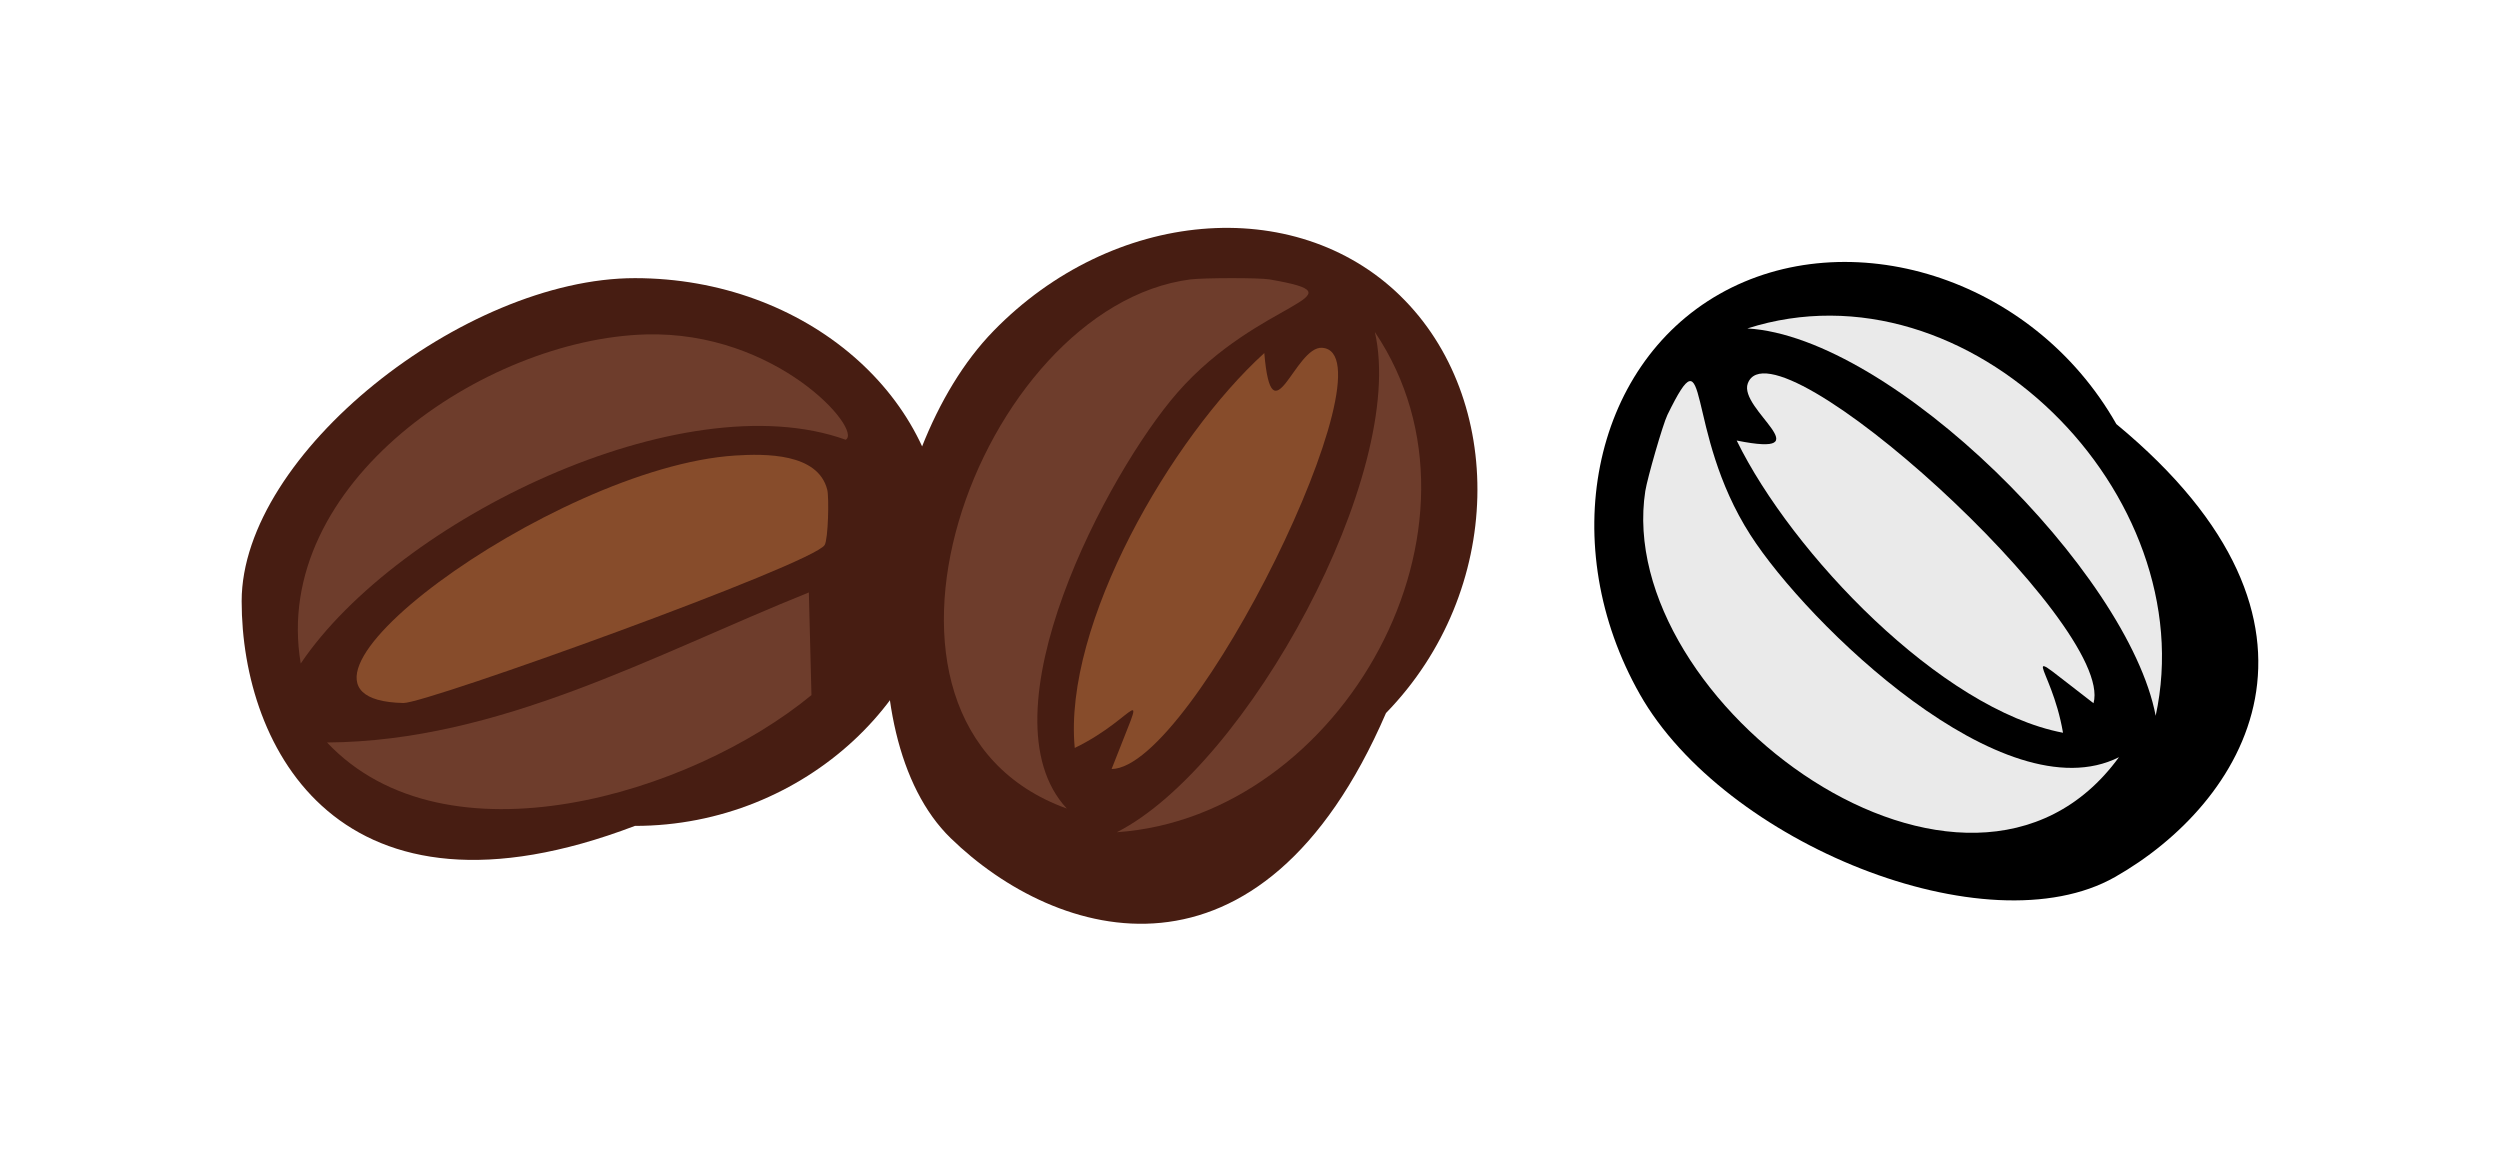 <?xml version="1.0" encoding="UTF-8" standalone="no"?>
<svg
   width="89"
   height="41"
   viewBox="0 0 89 41"
   fill="none"
   version="1.1"
   id="svg12"
   sodipodi:docname="loading_coffee_2.svg"
   inkscape:version="1.3 (0e150ed, 2023-07-21)"
   inkscape:export-filename="loading_coffee_2.png"
   inkscape:export-xdpi="194.1573"
   inkscape:export-ydpi="194.1573"
   xmlns:inkscape="http://www.inkscape.org/namespaces/inkscape"
   xmlns:sodipodi="http://sodipodi.sourceforge.net/DTD/sodipodi-0.dtd"
   xmlns="http://www.w3.org/2000/svg"
   xmlns:svg="http://www.w3.org/2000/svg">
  <defs
     id="defs12" />
  <sodipodi:namedview
     id="namedview12"
     pagecolor="#ffffff"
     bordercolor="#999999"
     borderopacity="1"
     inkscape:showpageshadow="0"
     inkscape:pageopacity="0"
     inkscape:pagecheckerboard="0"
     inkscape:deskcolor="#d1d1d1"
     inkscape:zoom="8.5408965"
     inkscape:cx="40.042635"
     inkscape:cy="21.719031"
     inkscape:current-layer="svg12"
     showgrid="false" />
  <g
     id="g13"
     transform="translate(-1.397,0.902)">
    <path
       d="m 51.244,9.626 c 3.76,3.659 3.732,10.504 -0.506,14.857 -4.457,10.314 -11.737,8.113 -15.497,4.453 -3.76,-3.659 -2.714,-13.7 1.523,-18.054 4.237,-4.354 10.72,-4.916 14.48,-1.257 z"
       fill="#471d12"
       id="path1" />
    <path
       d="m 43.781,9.045 c 0.434,-0.057 2.448,-0.063 2.812,0 3.489,0.606 -0.362,0.691 -3.28,4.03 -2.47,2.827 -7.055,11.454 -3.937,14.808 -8.589,-3.101 -3.145,-17.864 4.405,-18.839 z"
       fill="#6e3d2c"
       id="path2" />
    <path
       d="m 48.468,11.48 c 2.624,0.186 -4.583,14.965 -7.498,14.995 1.336,-3.438 0.971,-1.856 -1.312,-0.75 -0.419,-4.405 3.442,-11.055 6.748,-14.058 0.268,3.157 1.086,-0.257 2.062,-0.188 z"
       fill="#874c2b"
       id="path3" />
    <path
       d="M 50.342,10.918 C 54.973,17.8 49.195,28.169 41.157,28.725 45.787,26.37 51.497,15.943 50.342,10.918 Z"
       fill="#6e3d2c"
       id="path4" />
    <g
       id="g12"
       transform="translate(-6.515)">
      <path
         d="M 69.127,9.564 C 73.691,6.974 80.255,8.911 83.254,14.195 91.915,21.353 87.769,27.73 83.206,30.32 78.643,32.909 69.293,29.103 66.294,23.82 63.296,18.536 64.564,12.153 69.127,9.564 Z"
         fill="#000000"
         id="path5" />
      <path
         d="m 66.487,16.568 c 0.067,-0.433 0.623,-2.369 0.785,-2.7 1.556,-3.181 0.562,0.541 2.954,4.274 2.026,3.16 9.03,9.971 13.121,7.912 C 77.973,33.437 65.316,24.09 66.486,16.568 Z"
         fill="#eaeaea"
         id="path6" />
      <path
         d="m 70.134,12.748 c 0.911,-2.468 13.092,8.577 12.307,11.385 -2.929,-2.243 -1.511,-1.45 -1.086,1.051 -4.347,-0.827 -9.655,-6.39 -11.617,-10.403 3.106,0.623 0.057,-1.114 0.395,-2.033 z"
         fill="#eaeaea"
         id="path7" />
      <path
         d="M 70.117,10.791 C 78.018,8.264 86.363,16.706 84.654,24.58 83.684,19.477 75.264,11.084 70.117,10.791 Z"
         fill="#eaeaea"
         id="path8" />
    </g>
    <path
       d="m 35,18.5 c 0,5.247 -4.925,10 -11,10 -10.5,4 -14,-2.753 -14,-8 0,-5.247 7.925,-11.5 14,-11.5 6.075,0 11,4.253 11,9.5 z"
       fill="#471d12"
       id="path9" />
    <path
       d="m 27.567,15.315 c 1.063,-0.067 2.95,-0.094 3.28,1.218 0.067,0.265 0.036,1.756 -0.093,1.968 -0.421,0.682 -14.178,5.641 -14.995,5.624 -5.917,-0.128 5.322,-8.4 11.809,-8.81 z"
       fill="#874c2b"
       id="path10" />
    <path
       d="m 24.381,11.004 c 4.671,-0.133 7.741,3.403 7.123,3.749 C 25.692,12.661 15.551,17.6 12.103,22.719 11.024,16.309 18.659,11.167 24.381,11.004 Z"
       fill="#6e3d2c"
       id="path11" />
    <path
       d="m 30.192,20.189 0.093,3.655 C 25.988,27.383 17.271,30.02 13.04,25.531 19.171,25.488 24.648,22.418 30.192,20.189 Z"
       fill="#6e3d2c"
       id="path12" />
  </g>
</svg>
